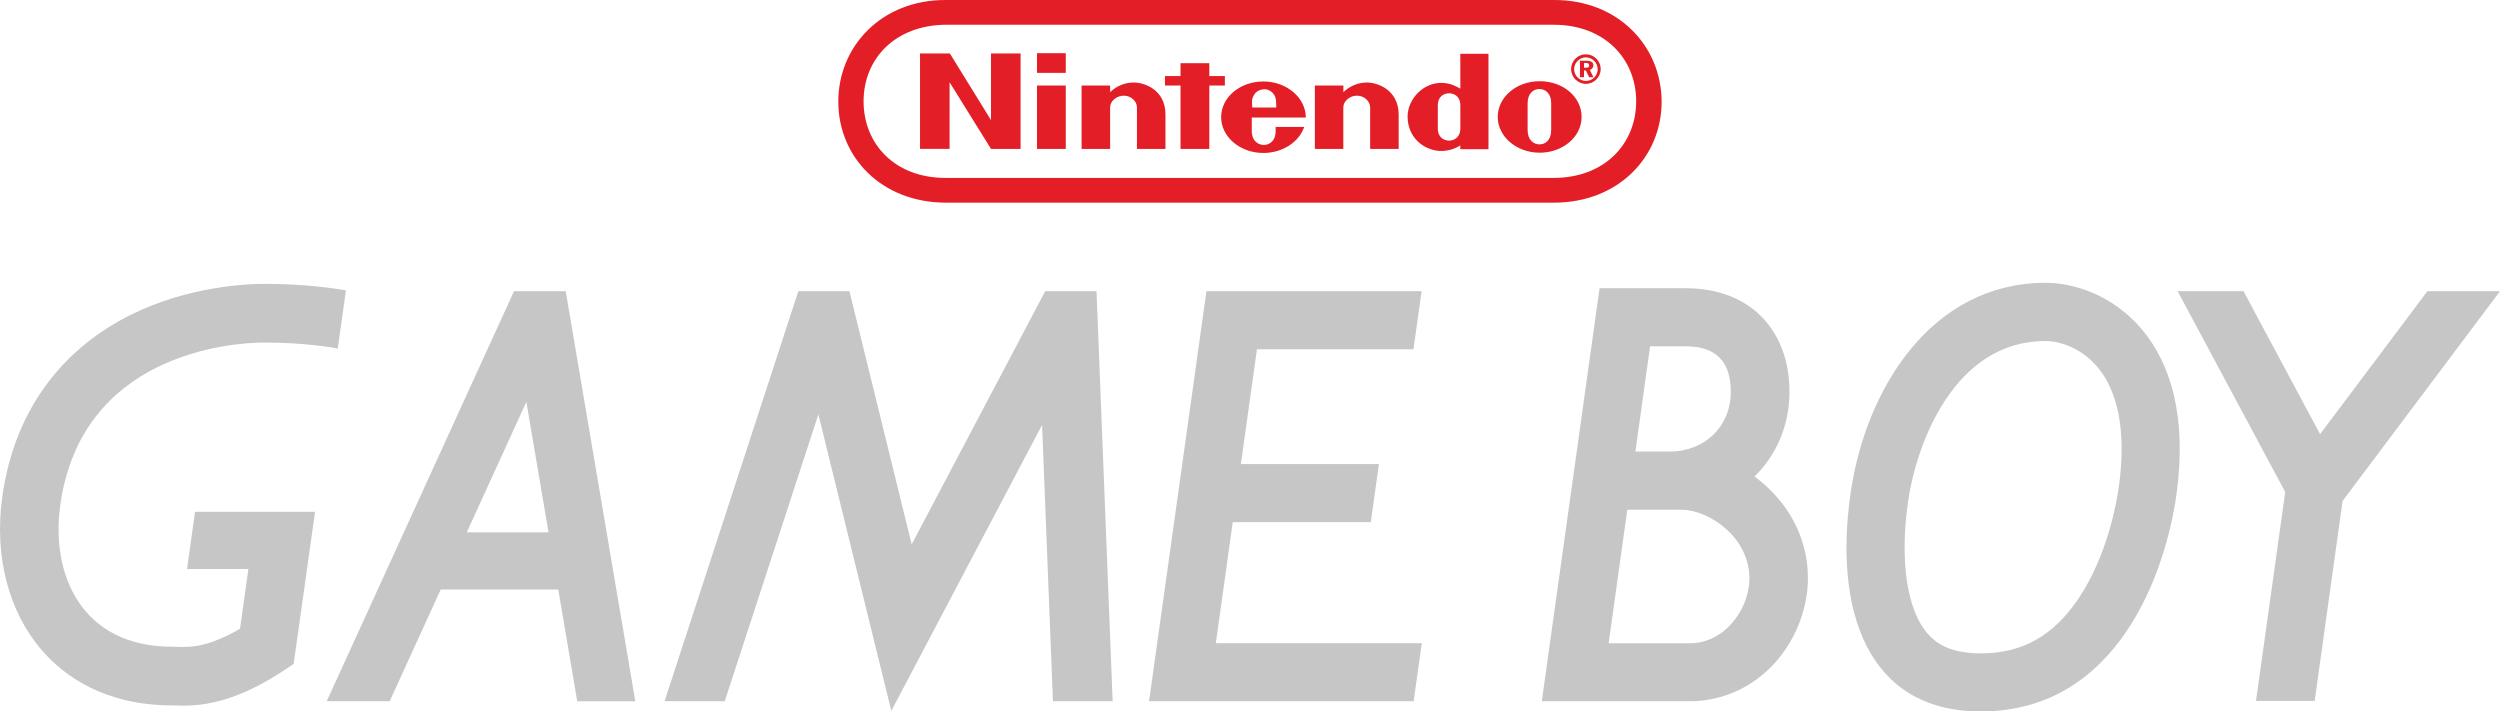 <?xml version="1.0" encoding="utf-8"?>
<!-- Generator: Adobe Illustrator 26.0.3, SVG Export Plug-In . SVG Version: 6.00 Build 0)  -->
<svg version="1.1" id="Layer_1" xmlns="http://www.w3.org/2000/svg" xmlns:xlink="http://www.w3.org/1999/xlink" x="0px" y="0px"
	 viewBox="0 0 3839 1092.5" style="enable-background:new 0 0 3839 1092.5;" xml:space="preserve">
<style type="text/css">
	.st0{fill:#FFFFFF;}
	.st1{fill:#E31E26;}
	.st2{fill:#30308F;}
	.st3{fill:#C6C6C6;}
</style>
<g>
	<g>
		<g>
			<path class="st1" d="M1521.8,184.5l-63.2-102.4h-45.8v146.5h45.4V126.3l63.6,102.4h45.4V82.1h-45.4V184.5z M1880.9,131.3v-14.5
				H1857V97h-44.2v19.8h-23.9v14.5h23.9v97.4h44.2v-97.4H1880.9z M1592.4,228.7h44.2v-97.4h-44.2V228.7z M1592.4,111.9h44.2V81.7
				h-44.2V111.9z M2364.3,124.7c-35.5,0-64.4,24.3-64.4,54.9c0,30.1,28.9,54.9,64.4,54.9c35.5,0,64.4-24.3,64.4-54.9
				S2400.6,124.7,2364.3,124.7z M2382,199.8c0,15.7-9.1,21.9-18.1,21.9c-8.7,0-18.1-6.6-18.1-21.9c0-5.8,0-21,0-21s0-14.5,0-20.2
				c0-15.3,9.1-21.9,18.1-21.9c8.7,0,18.1,6.2,18.1,21.9c0,5.8,0,16.9,0,20.6C2382,179.6,2382,194,2382,199.8z M2242.5,136.2
				c-7-4.1-14.5-7.8-24.8-8.7c-31.8-2.9-56.2,25.2-56.2,51.2c0,33.9,26,46.6,30.1,48.3c14.9,7,33.9,7,50.8-3.7c0,0.8,0,5.8,0,5.8
				h43.3V82.6h-43.3C2242.5,82.1,2242.5,113.5,2242.5,136.2z M2242.5,179.6c0,0,0,11.1,0,17.3c0,14.9-10.3,19-17.3,19
				c-7,0-17.3-4.1-17.3-19c0-5.4,0-17.3,0-17.3s0-12.4,0-17.3c0-15.3,10.3-19,17.3-19c7,0,17.3,3.7,17.3,19
				C2242.5,167.2,2242.5,179.6,2242.5,179.6z M1739.8,126.7c-14.5,0.4-26.8,6.6-35.1,14.9c0-2.5,0-10.3,0-10.3h-43.8v97.4h43.8
				c0,0,0-59.8,0-64c0-8.7,9.1-17.8,21-17.8c12,0,20.2,9.5,20.2,17.8c0,6.2,0,64,0,64h43.8c0,0,0-46.2,0-52.8
				C1789.7,137,1756.3,126.3,1739.8,126.7z M2098,126.7c-14.5,0.4-26.8,6.6-35.1,14.9c0-2.5,0-10.3,0-10.3h-43.8v97.4h43.7
				c0,0,0-59.8,0-64c0-8.7,9.1-17.8,21-17.8c12,0,20.2,9.5,20.2,17.8c0,6.2,0,64,0,64h43.8c0,0,0-46.2,0-52.8
				C2147.6,137,2114.1,126.3,2098,126.7z M2005.2,180.4c0-30.1-29.3-55.3-65.2-55.3s-64.8,24.3-64.8,54.9
				c0,30.1,28.9,54.9,64.8,54.9c29.7,0,54.9-16.9,62.7-40h-43.8c0,0,0,0.4,0,5.8c0,17.8-11.6,21.9-18.1,21.9
				c-6.6,0-18.6-4.1-18.6-21.9c0-5.4,0-20.2,0-20.2H2005.2z M1925.5,146.1c3.3-6.2,9.9-8.7,15.7-9.1c5.8,0,12,2.9,15.7,9.1
				c2.9,4.9,2.9,10.7,2.9,19H1923C1922.2,156.4,1922.2,151.1,1925.5,146.1z M2446.8,100.3c0-4.9-3.7-7-10.7-7h-9.9v25.2h6.2v-10.3
				h2.9l4.9,10.3h6.6l-5.4-11.1C2444.8,106.1,2446.8,103.6,2446.8,100.3z M2435.3,104h-2.9v-7.4h2.5c3.7,0,5.4,1.3,5.4,3.7
				C2440.6,103.2,2438.6,104,2435.3,104z M2435.3,83.4c-12.4,0-22.7,9.9-22.7,22.7c0,12.4,10.3,22.7,22.7,22.7s22.7-10.3,22.7-22.7
				C2458,93.3,2447.6,83.4,2435.3,83.4z M2435.3,124.3c-9.9,0-18.1-8.3-18.1-18.1c0-9.9,8.3-18.1,18.1-18.1
				c9.9,0,18.1,8.3,18.1,18.1S2445.6,124.3,2435.3,124.3z M2386.1,0h-933.7c-98.6-0.4-165.1,71-165.1,156s66,155.2,165.5,155.2
				h933.3c99.1,0,165.5-70.1,165.5-155.2C2551.2,70.6,2484.8-0.4,2386.1,0z M2385.7,273.2h-932.9c-78.8,0.4-126.7-52.4-126.7-117.6
				S1374.4,38.4,1452.9,38h932.9c78.4,0,126.7,52.4,126.7,117.6S2464.1,273.2,2385.7,273.2z M2386.1,0h-933.7
				c-98.6-0.4-165.1,71-165.1,156s66,155.2,165.5,155.2h933.3c99.1,0,165.5-70.1,165.5-155.2C2551.2,70.6,2484.8-0.4,2386.1,0z
				 M2385.7,273.2h-932.9c-78.8,0.4-126.7-52.4-126.7-117.6S1374.4,38.4,1452.9,38h932.9c78.4,0,126.7,52.4,126.7,117.6
				S2464.1,273.2,2385.7,273.2z M2386.1,0h-933.7c-98.6-0.4-165.1,71-165.1,156s66,155.2,165.5,155.2h933.3
				c99.1,0,165.5-70.1,165.5-155.2C2551.2,70.6,2484.8-0.4,2386.1,0z M2385.7,273.2h-932.9c-78.8,0.4-126.7-52.4-126.7-117.6
				S1374.4,38.4,1452.9,38h932.9c78.4,0,126.7,52.4,126.7,117.6S2464.1,273.2,2385.7,273.2z"/>
		</g>
	</g>
	<g>
		<polygon class="st3" points="1852.6,447.2 2183,447.2 2170.5,536.3 1930.2,536.3 1905.5,712.6 2117.5,712.6 2105,801.8 
			1893,801.8 1867,987.7 2183.3,987.7 2170.8,1076.8 1764.5,1076.8 		"/>
		<polygon class="st3" points="3839,447.2 3727.5,447.2 3562.7,666.7 3445.2,447.2 3344,447.2 3509.2,755.6 3464.3,1076.4 
			3554.4,1076.4 3597.3,769.2 		"/>
		<polygon class="st3" points="1368.7,1091.6 1600.2,652.5 1616.9,1076.8 1708.6,1076.8 1683.8,447.2 1605,447.2 1400,835.9 
			1304.4,447.2 1225.9,447.2 1020.5,1076.8 1112.9,1076.8 1256.7,636.3 		"/>
		<path class="st3" d="M3140.9,434.3c-174.4,0-276.7,162.2-299.5,325.5c-24.8,177.1,25.4,332.7,200.4,332.7
			c212.5,0,284.2-217.8,300.3-332.7C3376.1,516.5,3233.9,434.3,3140.9,434.3z M3253.7,747.5c-3.3,23.7-17.6,105.9-62.1,171.8
			c-38.7,57.3-86.3,84-149.9,84c-49.5,0-70.3-17.3-81.7-30.3c-31.5-36.2-42.8-111.2-30.3-200.7c12.9-92.3,71.9-248.6,211.1-248.6
			c21.9,0,54.1,10.1,78.7,38.3C3253.4,600.8,3265.2,664.9,3253.7,747.5z"/>
		<path class="st3" d="M451,1019.3c-28.7,20.1-55.3,35.2-80.3,45.6c-39.1,16.2-69,18.7-88.9,18.7c-5,0-9.4-0.2-13.2-0.3
			c-1.3,0-3.2-0.1-3.8-0.1c-0.1,0-0.3,0-0.4,0c-104.5,0-166.4-45.8-199.8-84.3C13.1,939.8-9.2,853.7,3.5,762.8
			c9.6-69,34.2-129.2,73-179.1c32.4-41.6,74.2-75.3,124.3-100.3c88.9-44.1,179.5-47.5,205.1-47.5c61.5,0,107.2,6.8,125.3,10
			l-12.5,89.3c-9.8-1.8-52.7-9.2-112.8-9.2c-54.8,0-281,19-313.3,249.3c-15,107.1,32.6,218,172.2,217.8c18.4,0,46.2,5.9,103.8-27.6
			l12.8-91.7h-94.2l12.3-87.9h184.3L451,1019.3z"/>
		<path class="st3" d="M868.7,447.2h-79.4l-287.6,629.6h96.7l78.3-171.5h180.6l29.1,171.6h89.2L868.7,447.2z M716.8,817.4
			l91.5-200.3l34,200.3H716.8z"/>
		<path class="st3" d="M2709.4,744c-4.9-4.3-10-8.4-15.2-12.2c34.5-33.7,53.6-79.7,53.7-129.8c0.1-60-23.7-96.5-43.7-116.5
			c-19.9-20-56.2-42.9-115.9-42.9h-97l0,0h-35l-88.7,634.2h32.9l0,0H2595l0,0c51,0,100.1-22.6,134.6-63.6
			c29.6-35.2,46.6-80.8,46.6-125.1C2776.4,833.3,2752.6,782.1,2709.4,744z M2533.9,531.8h54.4l0,0c33.4,0,69.7,11.6,69.5,70
			c-0.1,54.5-41.5,91.6-93.6,91.6l0,0h-52.9L2533.9,531.8z M2595.2,987.8L2595.2,987.8h-125l28.7-205.1h84.3
			c42.3,1.1,103.2,42.7,103.2,105.7C2686.4,934.4,2648.9,987.7,2595.2,987.8z"/>
	</g>
</g>
</svg>
